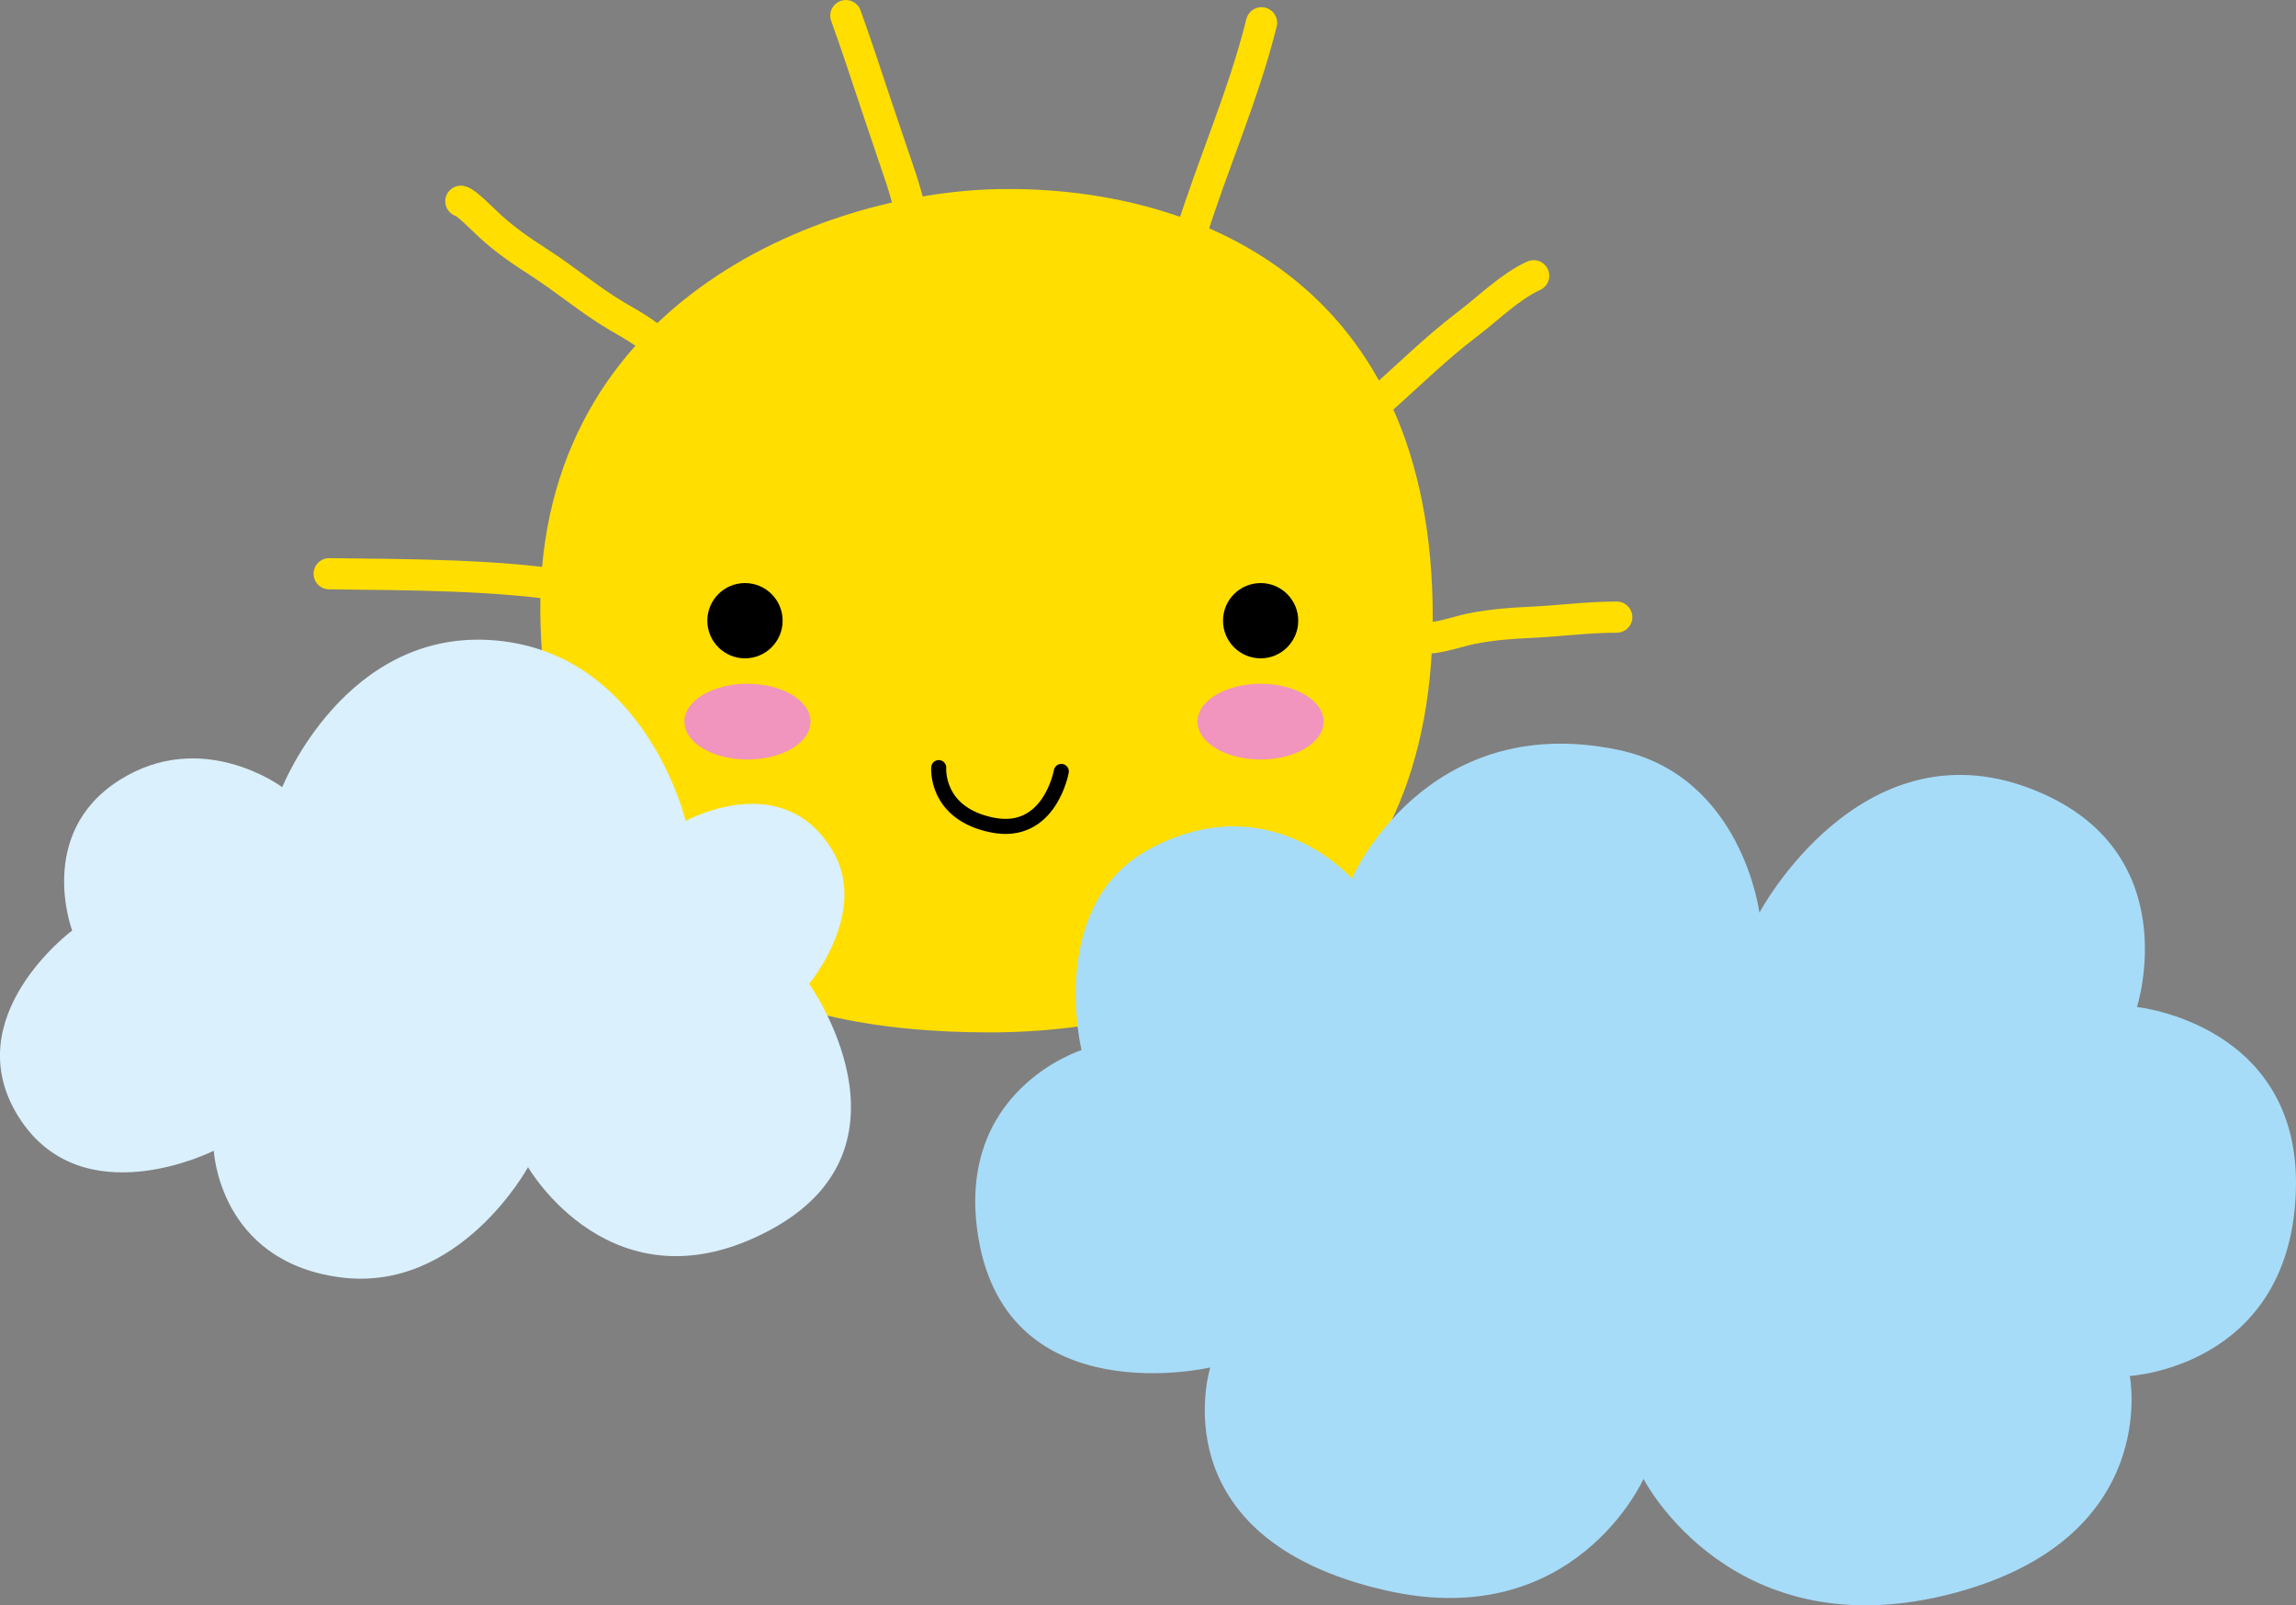<?xml version="1.0" encoding="utf-8"?>
<!-- Generator: Adobe Illustrator 24.0.3, SVG Export Plug-In . SVG Version: 6.00 Build 0)  -->
<svg version="1.1" id="Layer_1" xmlns="http://www.w3.org/2000/svg" xmlns:xlink="http://www.w3.org/1999/xlink" x="0px" y="0px"
	 viewBox="0 0 295.19 206.45" style="enable-background:new 0 0 295.19 206.45;" xml:space="preserve">
<rect x="0" y="0" width="295.19" height="206.45" fill="#808080" stroke="none"/>
<style type="text/css">
	.st0{fill:#FFDE00;}
	.st1{fill:none;stroke:#FFDE00;stroke-width:4.011;stroke-linecap:round;}
	.st2{fill:#A7DCF8;}
	.st3{fill:#DAF0FD;}
	.st4{fill:#F194BE;}
	.st5{fill:none;stroke:#000000;stroke-width:1.935;stroke-linecap:round;}
</style>
<g>
	<path class="st0" d="M128.32,24.32c-22.72,0.43-60.2,14.84-58.82,56.15c1.42,42.47,28.78,52.27,57.63,52.29
		c26.97,0.02,57.84-12.03,57.06-55.03C183.41,34.72,151.94,23.87,128.32,24.32z"/>
	<path class="st1" d="M117.24,30.27c0.24-2.85-1.25-6.91-2.18-9.65c-0.84-2.51-1.72-5.05-2.55-7.56c-1.23-3.71-2.45-7.4-3.76-11.05"
		/>
	<path class="st1" d="M153.05,30.33c2.87-9.26,6.82-18.03,9.14-27.4"/>
	<path class="st1" d="M176.67,52.17c4.08-3.55,7.74-7.26,12.04-10.52c2.6-1.97,5.48-4.84,8.47-6.19"/>
	<path class="st1" d="M181.8,81.81c1.79,0.84,5.42-0.58,7.35-0.96c2.81-0.55,5.17-0.71,7.63-0.82c3.67-0.17,7.35-0.67,11.08-0.67"/>
	<path class="st1" d="M168.87,114.56c1.79-0.67,5.35,2.28,6.92,3.19c2.37,1.36,4.75,2.68,7.16,3.99c3.03,1.65,6.91,5.02,10.2,5.75"
		/>
	<path class="st1" d="M144.56,128.72c1.48,0.89,2.56,6.9,3.16,8.85c1.05,3.39,2.2,6.75,3.21,10.14c0.69,2.3,2.67,7.62,3.48,9.4"/>
	<path class="st1" d="M80.86,110.77c0.63-0.92-1.21,0.85-1.6,1.11c-1.75,1.17-3.64,2.09-5.48,3.12c-3.35,1.87-6.41,4.03-9.58,6.19
		c-1.67,1.14-6.35,4.84-8.07,6.51"/>
	<path class="st1" d="M74.18,75.56c-9.76-1.68-21.54-1.65-31.86-1.78"/>
	<path class="st1" d="M85.32,45.49c-0.79-2-4.18-3.75-5.98-4.81c-3.54-2.09-6.62-4.74-10.08-6.96c-2.24-1.44-4.3-2.85-6.27-4.66
		c-0.97-0.89-3.05-3.05-3.74-3.18"/>
	<path class="st2" d="M125.81,159.3c3.86,22.61,29.79,16.55,29.79,16.55s-6.93,21.97,22.61,28.68
		c24.27,5.51,33.09-14.35,33.09-14.35s11.44,22.39,40.16,14.62c26.47-7.17,22.36-27.86,22.36-27.86s20.23-1.1,21.33-23.17
		c1.1-22.06-20.41-24.27-20.41-24.27s6.62-20.41-13.79-28.13c-21.86-8.27-34.75,16-34.75,16S224,99.73,208,96.42
		c-24.78-5.13-34.2,16.55-34.2,16.55s-10.63-12.11-26.04-3.77c-13.23,7.17-8.71,25.84-8.71,25.84S122.55,140.2,125.81,159.3z"/>
	<path class="st3" d="M104.03,126.52c0,0,7.74-9.25,3-17.15c-6.43-10.72-18.87-3.8-18.87-3.8s-5.14-21.5-24.43-23.21
		c-19.29-1.71-27.44,18.87-27.44,18.87S26,93.51,15.28,100.37c-10.72,6.86-6,19.29-6,19.29s-15.01,11.14-6.86,24.01
		c8.15,12.86,25.07,4.31,25.07,4.31s0.66,14.12,16.09,16.26c15.44,2.15,24.31-14.15,24.31-14.15s10.85,18.87,31,8.15
		C119.04,147.53,104.03,126.52,104.03,126.52z"/>
	<path class="st4" d="M153.96,92.8c0,2.68,3.63,4.87,8.11,4.87c4.47,0,8.11-2.18,8.11-4.87c0-2.69-3.64-4.87-8.11-4.87
		C157.59,87.93,153.96,90.11,153.96,92.8z"/>
	<path class="st4" d="M87.99,92.8c0,2.69,3.63,4.87,8.11,4.87c4.48,0,8.11-2.18,8.11-4.87c0-2.69-3.63-4.87-8.11-4.87
		C91.62,87.93,87.99,90.11,87.99,92.8z"/>
	<path d="M100.62,79.82c0-2.67-2.17-4.84-4.84-4.84c-2.67,0-4.84,2.16-4.84,4.84c0,2.67,2.17,4.84,4.84,4.84
		C98.45,84.66,100.62,82.49,100.62,79.82z"/>
	<path d="M166.91,79.82c0-2.67-2.17-4.84-4.83-4.84c-2.67,0-4.84,2.16-4.84,4.84c0,2.67,2.16,4.84,4.84,4.84
		C164.74,84.66,166.91,82.49,166.91,79.82z"/>
	<path class="st5" d="M136.45,99.2c0,0-1.48,8.38-8.86,6.9c-7.39-1.48-6.9-7.39-6.9-7.39"/>
</g>
</svg>
